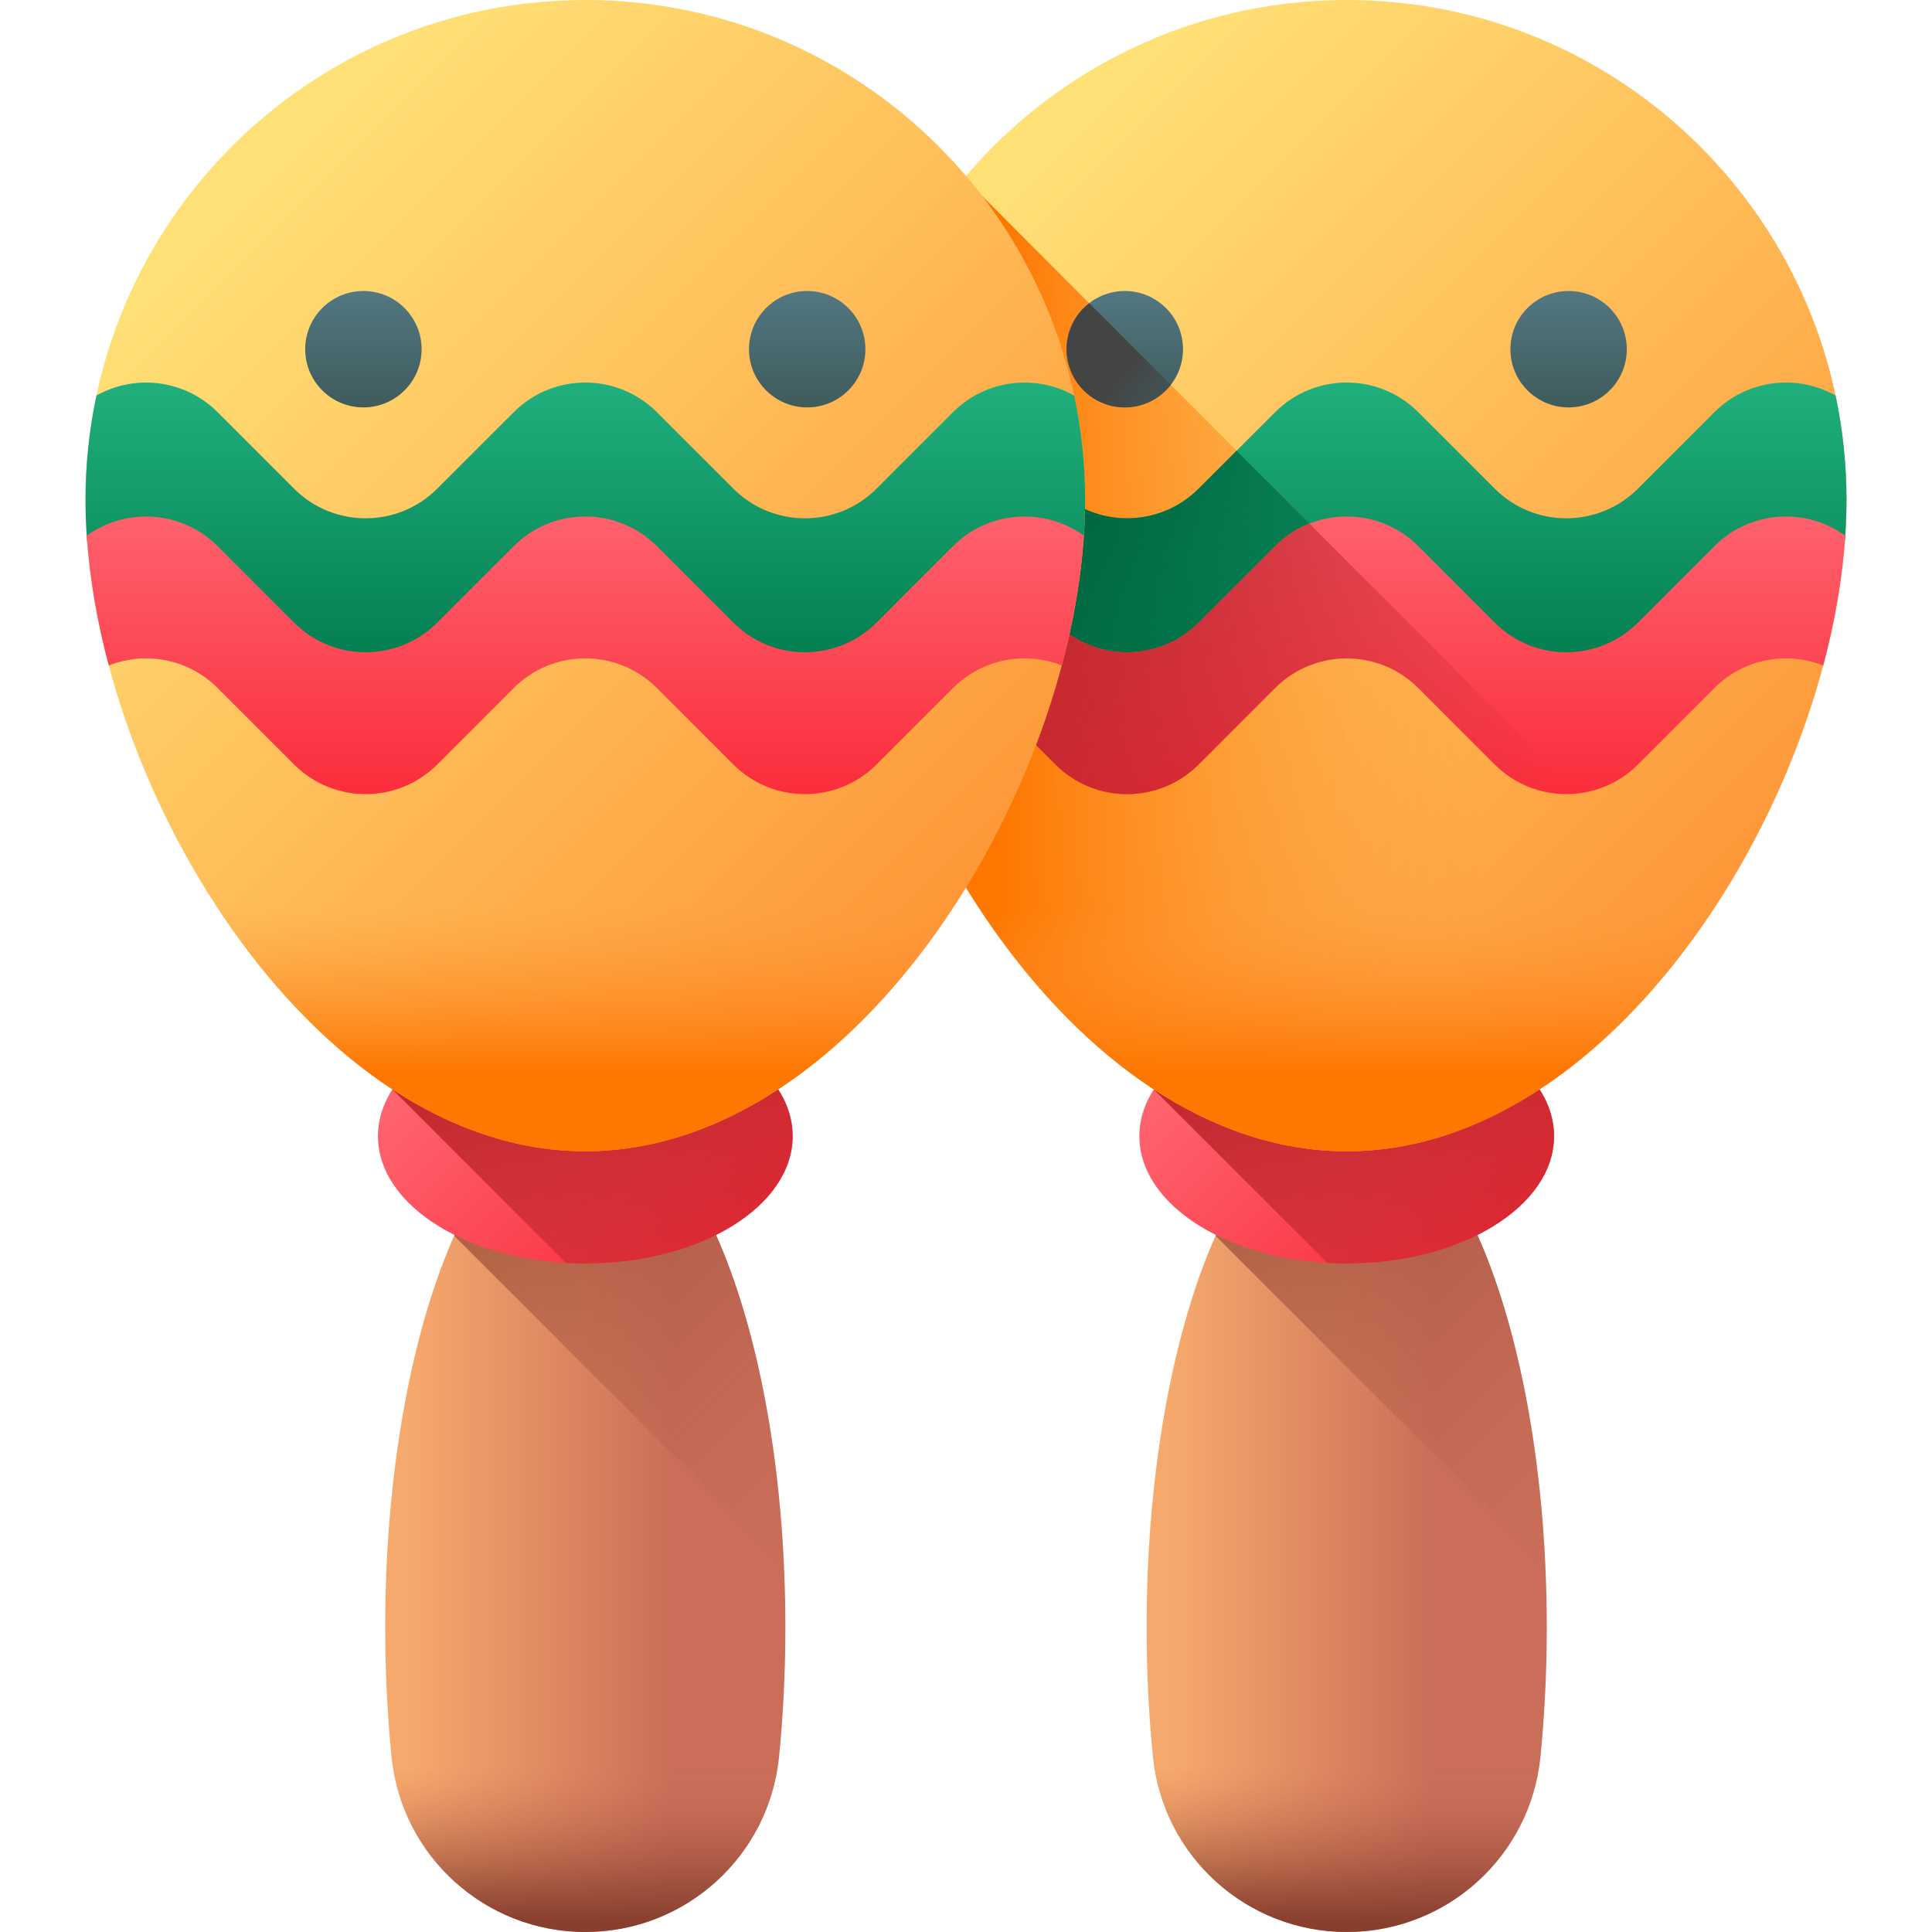 

<svg id="Capa_1" enable-background="new 0 0 510 510" height="512" viewBox="0 0 510 510" width="512" xmlns="http://www.w3.org/2000/svg" xmlns:xlink="http://www.w3.org/1999/xlink"><linearGradient id="lg1"><stop offset="0" stop-color="#f6a96c"/><stop offset="1" stop-color="#ca6e59"/></linearGradient><linearGradient id="SVGID_1_" gradientTransform="matrix(0 1 1 0 -187.916 187.916)" gradientUnits="userSpaceOnUse" x1="213.446" x2="213.446" xlink:href="#lg1" y1="497.242" y2="566.339"/><linearGradient id="lg2"><stop offset="0" stop-color="#ca6e59" stop-opacity="0"/><stop offset=".386" stop-color="#aa5844" stop-opacity=".386"/><stop offset=".767" stop-color="#914634" stop-opacity=".768"/><stop offset="1" stop-color="#883f2e"/></linearGradient><linearGradient id="SVGID_2_" gradientUnits="userSpaceOnUse" x1="439.075" x2="300.531" xlink:href="#lg2" y1="405.42" y2="266.876"/><linearGradient id="lg3"><stop offset="0" stop-color="#fe646f"/><stop offset="1" stop-color="#fb2b3a"/></linearGradient><linearGradient id="SVGID_3_" gradientUnits="userSpaceOnUse" x1="325.298" x2="386.857" xlink:href="#lg3" y1="269.723" y2="331.283"/><linearGradient id="lg4"><stop offset="0" stop-color="#c0272d" stop-opacity="0"/><stop offset="1" stop-color="#c0272d"/></linearGradient><linearGradient id="SVGID_4_" gradientUnits="userSpaceOnUse" x1="394.677" x2="350.677" xlink:href="#lg4" y1="398.688" y2="272.688"/><linearGradient id="lg5"><stop offset="0" stop-color="#ffe177"/><stop offset="1" stop-color="#fe9738"/></linearGradient><linearGradient id="SVGID_5_" gradientUnits="userSpaceOnUse" x1="262.155" x2="452.436" xlink:href="#lg5" y1="50.574" y2="240.856"/><linearGradient id="lg6"><stop offset="0" stop-color="#fe9738" stop-opacity="0"/><stop offset="1" stop-color="#fe7701"/></linearGradient><linearGradient id="SVGID_6_" gradientUnits="userSpaceOnUse" x1="389.505" x2="264.505" xlink:href="#lg6" y1="175.685" y2="175.685"/><linearGradient id="lg7"><stop offset="0" stop-color="#22b27f"/><stop offset="1" stop-color="#017b4e"/></linearGradient><linearGradient id="SVGID_7_" gradientUnits="userSpaceOnUse" x1="355.495" x2="355.495" xlink:href="#lg7" y1="97.579" y2="179.224"/><linearGradient id="SVGID_8_" gradientUnits="userSpaceOnUse" x1="408.55" x2="289.884" y1="203.464" y2="139.131"><stop offset="0" stop-color="#017b4e" stop-opacity="0"/><stop offset=".621" stop-color="#017147" stop-opacity=".621"/><stop offset="1" stop-color="#026841"/></linearGradient><linearGradient id="lg8"><stop offset="0" stop-color="#537983"/><stop offset="1" stop-color="#3e5959"/></linearGradient><linearGradient id="SVGID_9_" gradientUnits="userSpaceOnUse" x1="296.919" x2="296.919" xlink:href="#lg8" y1="75.39" y2="109.625"/><linearGradient id="SVGID_10_" gradientUnits="userSpaceOnUse" x1="319.544" x2="294.976" y1="124.294" y2="99.726"><stop offset="0" stop-color="#3e5959" stop-opacity="0"/><stop offset="1" stop-color="#444"/></linearGradient><linearGradient id="SVGID_11_" gradientUnits="userSpaceOnUse" x1="414.071" x2="414.071" xlink:href="#lg8" y1="75.39" y2="109.625"/><linearGradient id="SVGID_12_" gradientUnits="userSpaceOnUse" x1="355.495" x2="355.495" xlink:href="#lg3" y1="133.109" y2="211.944"/><linearGradient id="SVGID_13_" gradientUnits="userSpaceOnUse" x1="406.32" x2="274.987" xlink:href="#lg4" y1="212.826" y2="154.492"/><linearGradient id="SVGID_14_" gradientUnits="userSpaceOnUse" x1="355.495" x2="355.495" xlink:href="#lg6" y1="240.384" y2="282.81"/><linearGradient id="SVGID_15_" gradientUnits="userSpaceOnUse" x1="355.495" x2="355.495" xlink:href="#lg2" y1="467" y2="507.112"/><linearGradient id="SVGID_16_" gradientTransform="matrix(0 1 1 0 -187.916 187.916)" gradientUnits="userSpaceOnUse" x1="213.446" x2="213.446" xlink:href="#lg1" y1="296.252" y2="365.349"/><linearGradient id="SVGID_17_" gradientUnits="userSpaceOnUse" x1="238.085" x2="99.541" xlink:href="#lg2" y1="405.42" y2="266.876"/><linearGradient id="SVGID_18_" gradientUnits="userSpaceOnUse" x1="124.308" x2="185.867" xlink:href="#lg3" y1="269.723" y2="331.283"/><linearGradient id="SVGID_19_" gradientUnits="userSpaceOnUse" x1="193.687" x2="149.687" xlink:href="#lg4" y1="398.688" y2="272.688"/><linearGradient id="SVGID_20_" gradientUnits="userSpaceOnUse" x1="61.165" x2="251.447" xlink:href="#lg5" y1="50.574" y2="240.856"/><linearGradient id="SVGID_21_" gradientUnits="userSpaceOnUse" x1="154.505" x2="154.505" xlink:href="#lg7" y1="97.579" y2="179.224"/><linearGradient id="SVGID_22_" gradientUnits="userSpaceOnUse" x1="95.929" x2="95.929" xlink:href="#lg8" y1="75.39" y2="109.625"/><linearGradient id="SVGID_23_" gradientUnits="userSpaceOnUse" x1="213.081" x2="213.081" xlink:href="#lg8" y1="75.39" y2="109.625"/><linearGradient id="SVGID_24_" gradientUnits="userSpaceOnUse" x1="154.505" x2="154.505" xlink:href="#lg3" y1="133.109" y2="211.944"/><linearGradient id="SVGID_25_" gradientUnits="userSpaceOnUse" x1="154.505" x2="154.505" xlink:href="#lg6" y1="240.384" y2="282.81"/><linearGradient id="SVGID_26_" gradientUnits="userSpaceOnUse" x1="154.505" x2="154.505" xlink:href="#lg2" y1="467" y2="507.112"/><g><g><g><path d="m355.495 510c-26.408 0-48.548-20.002-51.156-46.281-1.083-10.916-1.659-22.358-1.659-34.15 0-75.578 23.646-136.845 52.815-136.845s52.815 61.268 52.815 136.845c0 11.792-.576 23.234-1.659 34.15-2.608 26.279-24.748 46.281-51.156 46.281z" fill="url(#SVGID_1_)"/><path d="m355.495 292.724c-13.243 0-25.347 12.63-34.617 33.493l87.057 87.057c-3.11-67.895-25.4-120.55-52.44-120.55z" fill="url(#SVGID_2_)"/><ellipse cx="355.495" cy="299.92" fill="url(#SVGID_3_)" rx="54.735" ry="33.609"/><path d="m355.495 266.311c-23.135 0-42.903 8.818-50.914 21.275l45.792 45.792c1.687.096 3.394.151 5.122.151 30.229 0 54.735-15.047 54.735-33.609s-24.506-33.609-54.735-33.609z" fill="url(#SVGID_4_)"/><path d="m487.431 131.936c0 72.866-59.07 171.972-131.936 171.972s-131.936-99.106-131.936-171.972 59.07-131.936 131.936-131.936 131.936 59.07 131.936 131.936z" fill="url(#SVGID_5_)"/><path d="m450.385 242.95c-23.99 35.06-57.64 60.96-94.89 60.96-14 0-27.5-3.66-40.16-10.1-.46-.23-.93-.47-1.39-.71-.42-.22-.85-.45-1.27-.68-22.48-12.21-42.22-33.13-57.38-57.62-19.44-31.43-31.32-68.76-31.73-101.15 0-.36-.01-.72-.01-1.08.09-32.47 11.91-62.18 31.44-85.11 0 0 151.77 152 195.39 195.49z" fill="url(#SVGID_6_)"/><path d="m452.548 108.81-20.176 20.176c-10.439 10.439-27.363 10.439-37.802 0l-20.176-20.176c-10.439-10.438-27.363-10.438-37.802 0l-20.176 20.176c-10.439 10.439-27.363 10.439-37.802 0l-20.176-20.176c-8.67-8.67-21.813-10.131-31.999-4.398-1.884 8.879-2.884 18.084-2.884 27.525 0 3.754.165 7.58.473 11.456 10.44-7.457 25.038-6.506 34.41 2.866l20.176 20.176c10.439 10.439 27.363 10.439 37.802 0l20.176-20.176c10.439-10.438 27.363-10.438 37.802 0l20.176 20.176c10.439 10.439 27.363 10.439 37.802 0l20.176-20.176c9.372-9.372 23.97-10.323 34.41-2.866.307-3.876.473-7.702.473-11.456 0-9.44-.999-18.646-2.884-27.525-10.186-5.733-23.328-4.272-31.999 4.398z" fill="url(#SVGID_7_)"/><path d="m326.425 118.979-10.007 10.007c-10.439 10.439-27.363 10.439-37.802 0l-20.175-20.176c-8.67-8.67-21.813-10.131-31.999-4.398-1.884 8.879-2.884 18.084-2.884 27.525 0 3.754.165 7.58.473 11.456 10.44-7.457 25.038-6.506 34.41 2.866l20.175 20.176c10.439 10.439 27.363 10.439 37.802 0l20.176-20.176c3.076-3.076 6.718-5.239 10.589-6.502-7.035-7.041-13.996-14.009-20.758-20.778z" fill="url(#SVGID_8_)"/><g><circle cx="296.919" cy="92.181" fill="url(#SVGID_9_)" r="15.364"/><path d="m287.529 80.038c-3.629 2.81-5.974 7.198-5.974 12.142 0 8.485 6.879 15.364 15.364 15.364 4.938 0 9.321-2.339 12.131-5.96-7.741-7.748-14.99-15.006-21.521-21.546z" fill="url(#SVGID_10_)"/><circle cx="414.071" cy="92.181" fill="url(#SVGID_11_)" r="15.364"/></g><path d="m452.548 144.176-20.176 20.176c-10.439 10.439-27.363 10.439-37.802 0l-20.176-20.176c-10.439-10.439-27.363-10.439-37.802 0l-20.176 20.176c-10.439 10.439-27.363 10.439-37.802 0l-20.176-20.176c-9.415-9.415-24.105-10.335-34.555-2.766.736 11.097 2.724 22.65 5.822 34.257 9.606-3.793 20.964-1.811 28.732 5.957l20.176 20.176c10.439 10.439 27.363 10.439 37.802 0l20.176-20.176c10.439-10.439 27.363-10.439 37.802 0l20.176 20.176c10.439 10.439 27.363 10.439 37.802 0l20.176-20.176c7.768-7.768 19.127-9.751 28.732-5.957 3.098-11.607 5.087-23.16 5.822-34.257-10.448-7.568-25.137-6.649-34.553 2.766z" fill="url(#SVGID_12_)"/><path d="m345.651 138.224c-3.298 1.304-6.39 3.285-9.057 5.953l-20.176 20.176c-10.439 10.439-27.363 10.439-37.802 0l-20.175-20.176c-9.415-9.415-24.105-10.335-34.555-2.766.736 11.097 2.724 22.65 5.822 34.257 9.606-3.793 20.964-1.811 28.732 5.957l20.175 20.176c10.439 10.439 27.363 10.439 37.802 0l20.176-20.176c10.439-10.439 27.363-10.439 37.802 0l20.176 20.176c6.07 6.07 14.333 8.603 22.239 7.614-20.907-20.903-46.521-46.533-71.159-71.191z" fill="url(#SVGID_13_)"/><path d="m242.795 211.576c23.167 49.814 64.973 92.333 112.7 92.333s89.533-42.519 112.7-92.333z" fill="url(#SVGID_14_)"/></g><path d="m302.759 436c.17 9.522.696 18.803 1.581 27.719 2.607 26.279 24.747 46.281 51.155 46.281 26.408 0 48.548-20.002 51.156-46.281.885-8.916 1.41-18.197 1.581-27.719z" fill="url(#SVGID_15_)"/></g><g><g><path d="m154.505 510c-26.408 0-48.548-20.002-51.156-46.281-1.083-10.916-1.659-22.358-1.659-34.15 0-75.578 23.646-136.845 52.815-136.845s52.815 61.268 52.815 136.845c0 11.792-.576 23.234-1.659 34.15-2.608 26.279-24.748 46.281-51.156 46.281z" fill="url(#SVGID_16_)"/><path d="m154.505 292.724c-13.243 0-25.347 12.63-34.617 33.493l87.057 87.057c-3.109-67.895-25.4-120.55-52.44-120.55z" fill="url(#SVGID_17_)"/><ellipse cx="154.505" cy="299.92" fill="url(#SVGID_18_)" rx="54.735" ry="33.609"/><path d="m154.505 266.311c-23.135 0-42.903 8.818-50.914 21.275l45.792 45.792c1.687.096 3.394.151 5.122.151 30.229 0 54.735-15.047 54.735-33.609s-24.506-33.609-54.735-33.609z" fill="url(#SVGID_19_)"/><path d="m286.441 131.936c0 72.866-59.07 171.972-131.936 171.972s-131.936-99.105-131.936-171.972 59.07-131.936 131.936-131.936 131.936 59.07 131.936 131.936z" fill="url(#SVGID_20_)"/><path d="m251.558 108.81-20.176 20.176c-10.439 10.439-27.363 10.439-37.802 0l-20.176-20.176c-10.439-10.438-27.363-10.438-37.802 0l-20.176 20.176c-10.439 10.439-27.363 10.439-37.802 0l-20.172-20.176c-8.67-8.67-21.813-10.131-31.999-4.398-1.884 8.879-2.884 18.084-2.884 27.525 0 3.754.165 7.58.473 11.456 10.44-7.457 25.038-6.506 34.41 2.866l20.176 20.176c10.439 10.439 27.363 10.439 37.802 0l20.176-20.176c10.439-10.438 27.363-10.438 37.802 0l20.176 20.176c10.439 10.439 27.363 10.439 37.802 0l20.176-20.176c9.372-9.372 23.97-10.323 34.41-2.866.307-3.876.473-7.702.473-11.456 0-9.44-.999-18.646-2.884-27.525-10.19-5.733-23.332-4.272-32.003 4.398z" fill="url(#SVGID_21_)"/><g><circle cx="95.929" cy="92.181" fill="url(#SVGID_22_)" r="15.364"/><circle cx="213.081" cy="92.181" fill="url(#SVGID_23_)" r="15.364"/></g><path d="m251.558 144.176-20.176 20.176c-10.439 10.439-27.363 10.439-37.802 0l-20.176-20.176c-10.439-10.439-27.363-10.439-37.802 0l-20.176 20.176c-10.439 10.439-27.363 10.439-37.802 0l-20.176-20.176c-9.415-9.415-24.105-10.335-34.555-2.766.736 11.097 2.724 22.65 5.822 34.257 9.606-3.793 20.964-1.811 28.732 5.957l20.18 20.176c10.439 10.439 27.363 10.439 37.802 0l20.176-20.176c10.439-10.439 27.363-10.439 37.802 0l20.176 20.176c10.439 10.439 27.363 10.439 37.802 0l20.176-20.176c7.768-7.768 19.127-9.751 28.733-5.957 3.098-11.607 5.087-23.16 5.822-34.257-10.453-7.568-25.142-6.649-34.558 2.766z" fill="url(#SVGID_24_)"/><path d="m41.805 211.576c23.167 49.814 64.973 92.333 112.7 92.333s89.533-42.519 112.7-92.333z" fill="url(#SVGID_25_)"/></g><path d="m101.769 436c.17 9.522.696 18.803 1.581 27.719 2.607 26.279 24.747 46.281 51.155 46.281 26.408 0 48.548-20.002 51.156-46.281.885-8.916 1.41-18.197 1.581-27.719z" fill="url(#SVGID_26_)"/></g></g></svg>